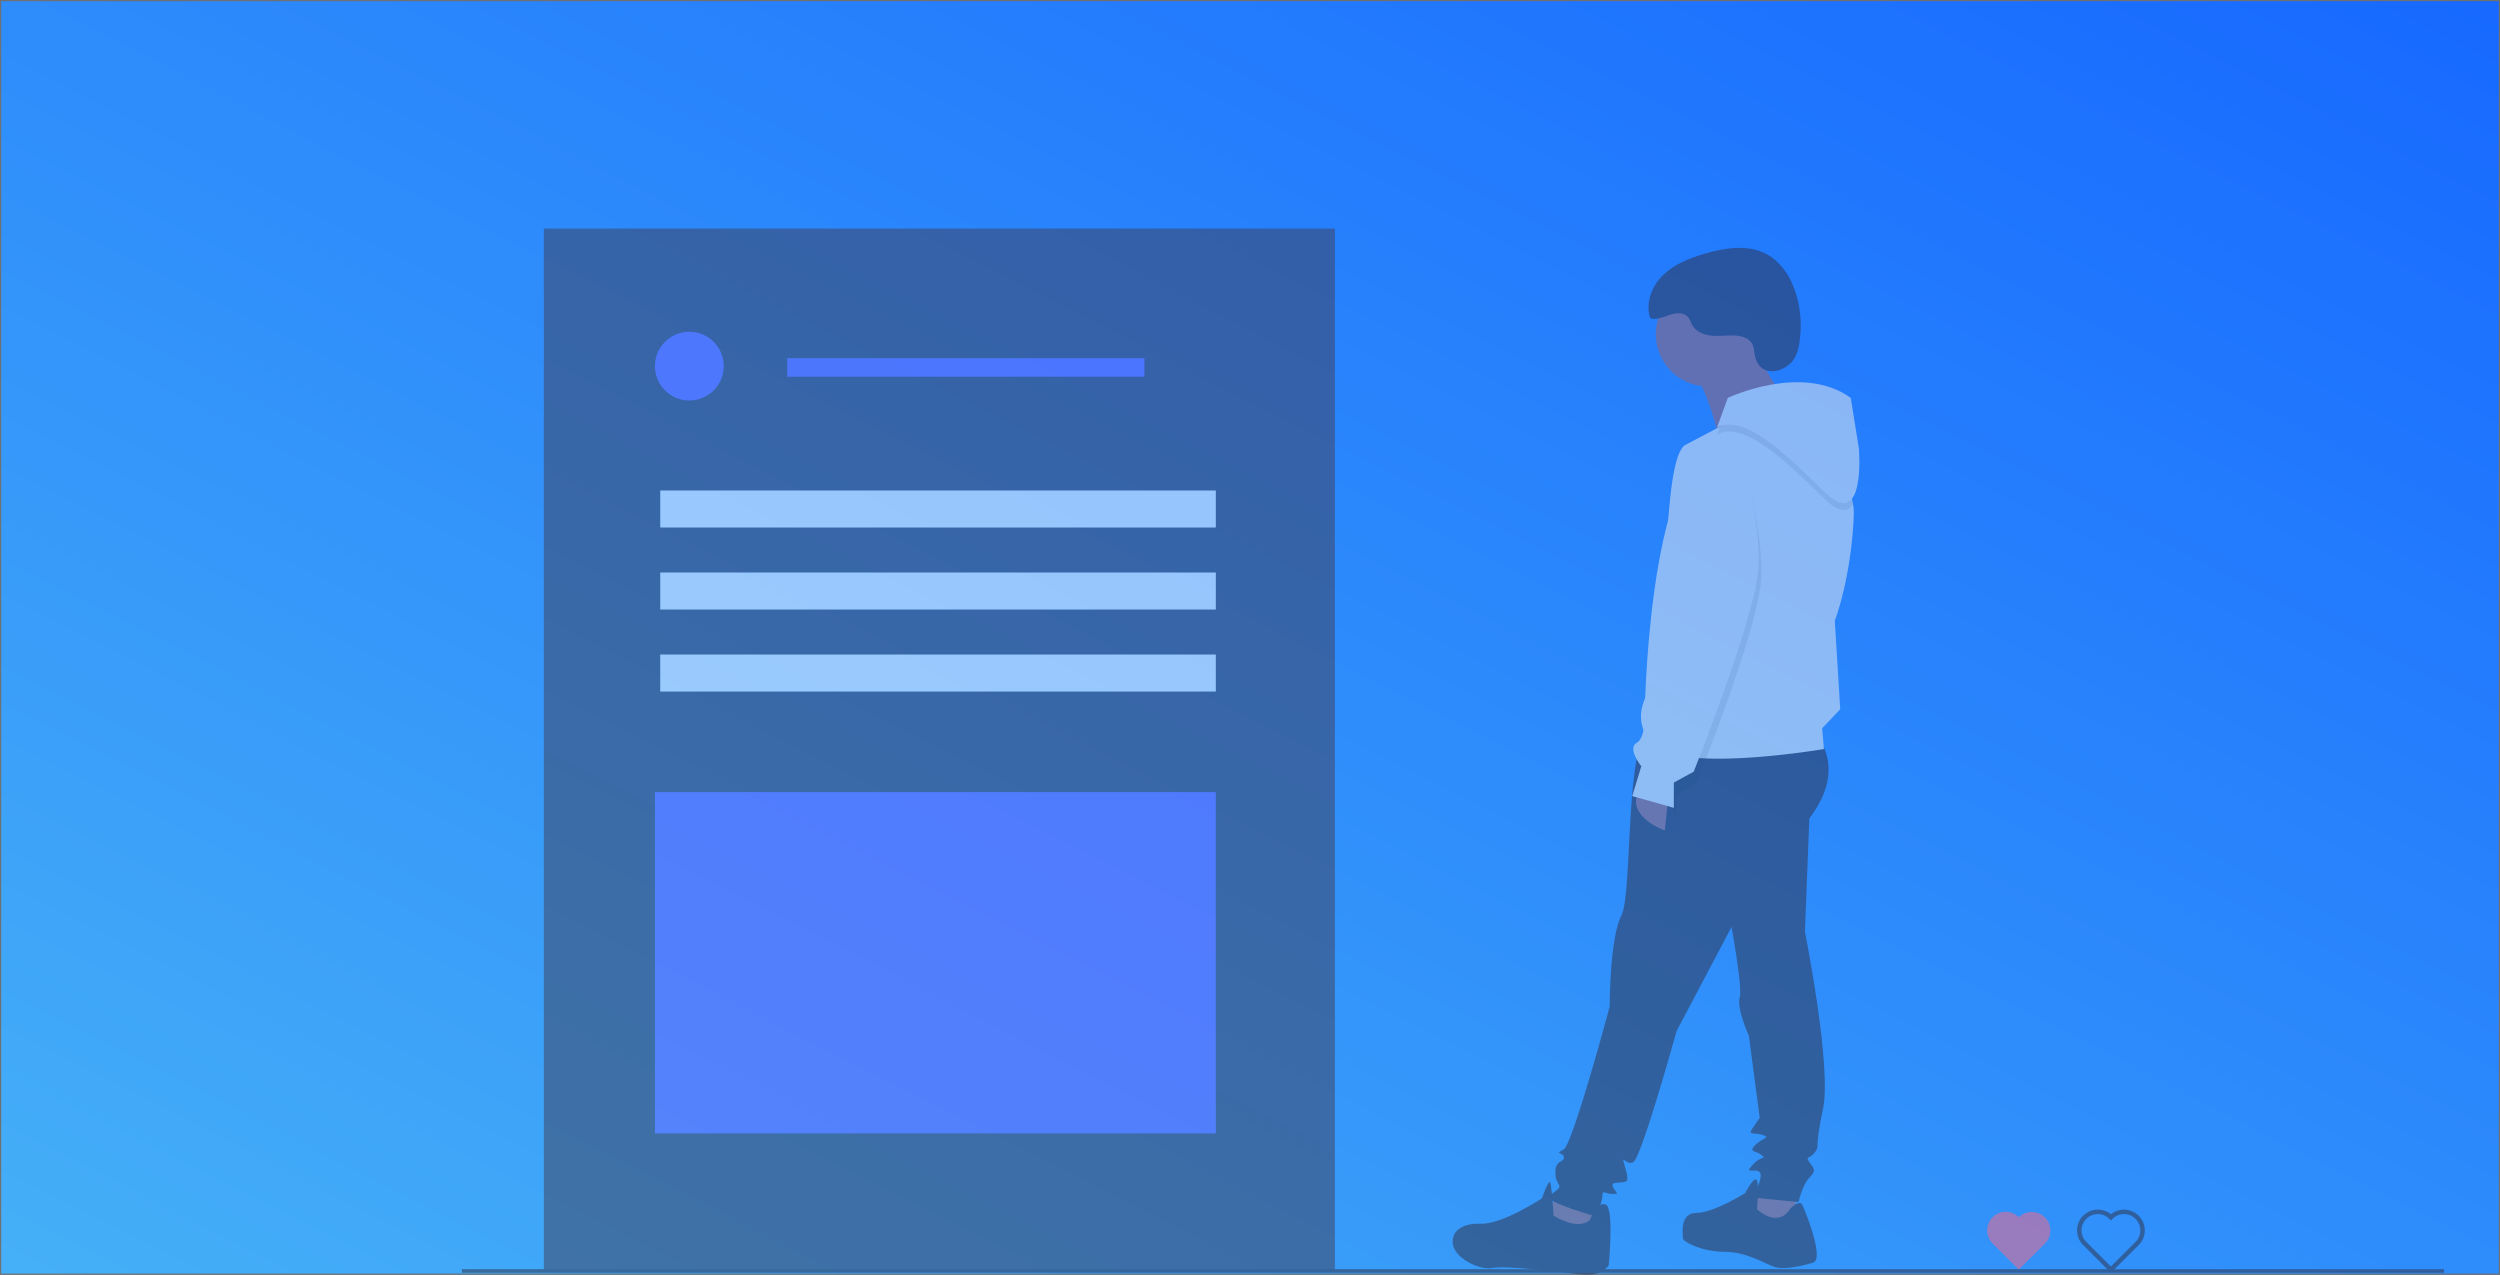 <svg xmlns="http://www.w3.org/2000/svg" xmlns:xlink="http://www.w3.org/1999/xlink" width="2118" height="1080" viewBox="0 0 2118 1080">
  <rect x="0" y="0" width="2118" height="1080" fill="#808080" stroke="none"/>
  <defs>
    <linearGradient id="linear-gradient" x1="1" y1="0.017" x2="0.02" y2="1" gradientUnits="objectBoundingBox">
      <stop offset="0" stop-color="#1769ff"/>
      <stop offset="1" stop-color="#45aff7"/>
    </linearGradient>
  </defs>
  <g id="Rectangle_1573" data-name="Rectangle 1573" stroke="#707070" stroke-width="1" fill="url(#linear-gradient)">
    <rect width="2118" height="1080" stroke="none"/>
    <rect x="0.5" y="0.5" width="2117" height="1079" fill="none"/>
  </g>
  <g id="Group_3615" data-name="Group 3615" transform="translate(391.327 193.637)" opacity="0.5">
    <rect id="Rectangle_1574" data-name="Rectangle 1574" width="670.184" height="883.119" transform="translate(69.403)" fill="#3f3d56"/>
    <rect id="Rectangle_1575" data-name="Rectangle 1575" width="470.697" height="31.38" transform="translate(168.025 221.9)" fill="#fff"/>
    <rect id="Rectangle_1576" data-name="Rectangle 1576" width="302.592" height="15.69" transform="translate(275.613 109.829)" fill="#6c63ff"/>
    <rect id="Rectangle_1577" data-name="Rectangle 1577" width="470.697" height="31.38" transform="translate(168.025 291.384)" fill="#fff"/>
    <rect id="Rectangle_1578" data-name="Rectangle 1578" width="470.697" height="31.38" transform="translate(168.025 360.869)" fill="#fff"/>
    <circle id="Ellipse_395" data-name="Ellipse 395" cx="29.138" cy="29.138" r="29.138" transform="translate(163.542 87.415)" fill="#6c63ff"/>
    <rect id="Rectangle_1579" data-name="Rectangle 1579" width="475.181" height="289.142" transform="translate(163.543 477.422)" fill="#6c63ff"/>
    <path id="Path_8215" data-name="Path 8215" d="M927.551,713.69a15.69,15.69,0,0,0-22.211,22.167l22.167,22.21,22.21-22.167a15.69,15.69,0,0,0-22.167-22.21Z" transform="translate(391.471 123.958)" fill="#ff6582"/>
    <path id="Path_8216" data-name="Path 8216" d="M980,761.4l-23.512-23.557a17.594,17.594,0,0,1,23.561-26.073,17.593,17.593,0,0,1,23.508,26.119Zm-11.06-49.766a13.78,13.78,0,0,0-9.757,23.52L980,756.015l20.866-20.824a13.787,13.787,0,0,0-9.726-23.545h-.015a13.7,13.7,0,0,0-9.739,4.028l-1.346,1.345-1.346-1.347a13.744,13.744,0,0,0-9.759-4.041Z" transform="translate(417.008 123.32)" fill="#2f2e41"/>
    <rect id="Rectangle_1580" data-name="Rectangle 1580" width="1679.319" height="3.01" transform="translate(0 881.614)" fill="#2f2e41"/>
    <path id="Path_8217" data-name="Path 8217" d="M655,550.653l-2.3,30.64-46.725-15.32,19.15-22.979Z" transform="translate(305.876 274.085)" fill="#9e616a"/>
    <path id="Path_8218" data-name="Path 8218" d="M766.207,544.551l-2.3,29.873-26.043,3.831L722.546,563.7l17.618-28.342Z" transform="translate(364.717 270.231)" fill="#9e616a"/>
    <path id="Path_8219" data-name="Path 8219" d="M882.905,446.324s20.682,24.512-5.362,62.045-57.449,74.3-57.449,74.3l-58.215,110.3S732,800.98,725.11,804.043s-10.724-9.192-6.894,3.83,1.532,12.256-1.532,13.022-11.49-.766-8.426,4.6,5.362,5.362-.766,5.362-8.426-3.83-8.426,1.532S693.7,850,693.7,850s-37.534-10.724-39.066-15.32,9.958-6.894,7.66-11.49-3.064-4.6-3.064-11.49,4.6-8.426,4.6-8.426,3.83-1.532,2.3-4.6-7.66-1.532,0-5.362,39.066-121.027,39.066-121.027,0-58.215,9.958-77.365,2.3-155.5,26.044-157.028S882.905,446.324,882.905,446.324Z" transform="translate(267.168 -13.008)" fill="#2f2e41"/>
    <path id="Path_8220" data-name="Path 8220" d="M825.607,472.46l-4.6,118.729s22.98,114.9,15.32,150.135-2.3,30.64-6.894,36.768-8.426,3.064-4.6,8.426,6.128,6.894,0,13.022-9.192,20.682-9.192,20.682l-39.066-3.83s9.958-17.618,6.128-21.448-13.788,2.3-6.128-6.128,12.256-4.6,7.66-8.426-11.49-2.3-5.362-8.426,13.022-6.128,6.894-8.426-13.022,0-9.958-4.6,6.894-9.958,6.894-9.958l-9.192-69.705s-10.724-22.98-7.66-32.938-13.022-91.919-13.022-91.919Z" transform="translate(316.807 4.518)" fill="#2f2e41"/>
    <path id="Path_8221" data-name="Path 8221" d="M820.665,715.363s7.66-7.66,9.958-3.064,19.15,45.96,9.192,49.024-24.512,6.128-32.172,3.83-23.746-13.022-42.9-13.022-35.236-8.426-35.236-11.49-3.064-21.448,11.49-21.448,41.364-16.852,41.364-16.852,6.128-12.256,9.192-11.49.766,25.278.766,25.278S809.941,732.981,820.665,715.363Z" transform="translate(304.897 114.738)" fill="#2f2e41"/>
    <path id="Path_8222" data-name="Path 8222" d="M715.958,724.575s6.894-16.852,13.788-13.022,2.3,51.322,2.3,51.322-6.128,9.958-23.746,7.66-64.343-7.66-75.067-5.362-39.832-10.724-32.172-28.342c0,0,3.83-9.958,22.214-9.192s52.088-21.448,52.088-21.448,5.362-15.32,6.894-13.788,3.064,28.342,3.064,28.342S705.233,733.766,715.958,724.575Z" transform="translate(239.554 115.484)" fill="#2f2e41"/>
    <circle id="Ellipse_396" data-name="Ellipse 396" cx="44.428" cy="44.428" r="44.428" transform="translate(1011.429 44.958)" fill="#9e616a"/>
    <path id="Path_8223" data-name="Path 8223" d="M783.629,216.92s23.746,47.492,32.172,52.088-57.449,32.938-57.449,32.938-10.724-46.726-23.746-56.683S783.629,216.92,783.629,216.92Z" transform="translate(306.697 -124.47)" fill="#9e616a"/>
    <path id="Path_8224" data-name="Path 8224" d="M730.477,476.29,727.412,505.4s-32.938-11.49-22.214-32.938Z" transform="translate(291.677 4.518)" fill="#9e616a"/>
    <path id="Path_8225" data-name="Path 8225" d="M716.052,540.552c22.979,24.506,144.767,3.823,144.767,3.823l-1.526-17.616,15.319-16.075-4.593-75.072s13.779-35.232,16.075-88.851a48.313,48.313,0,0,0-.593-9.853c-7.9-48.033-86.11-78.969-88.258-78.243-1.082.356-12.594,6.356-24.609,12.668-13.794,7.245-28.239,14.9-28.239,14.9-18.387,6.9-15.319,117.209-21.453,127.165s0,44.418,0,44.418l-6.889,32.936S693.073,516.047,716.052,540.552Z" transform="translate(293.084 -103.405)" fill="#f0f0f0"/>
    <path id="Path_8226" data-name="Path 8226" d="M784.181,285.183s21.448,64.343,16.852,108.005-54.385,168.519-54.385,168.519L729.8,570.9v21.448l-11.853-32.106,32.595-68.153S709.88,256.841,784.181,285.183Z" transform="translate(299.193 -91.209)" opacity="0.1"/>
    <path id="Path_8227" data-name="Path 8227" d="M748.593,278.073c22.224-12.253,55.93,19.927,91.163,54.389,12.653,12.371,19.972,11.127,24.164,4.445-7.9-48.033-86.109-78.969-88.258-78.243-1.082.356-12.594,6.356-24.609,12.668Z" transform="translate(314.664 -103.405)" opacity="0.1"/>
    <path id="Path_8228" data-name="Path 8228" d="M748.6,280.556l9.192-25.278s62.811-29.874,104.175,0l6.894,42.9s6.128,71.237-29.108,36.768S770.811,268.3,748.6,280.556Z" transform="translate(314.667 -111.81)" fill="#f0f0f0"/>
    <path id="Path_8229" data-name="Path 8229" d="M790.536,278.246s21.448,64.343,16.852,108.005S753,554.77,753,554.77l-16.852,9.192v21.448l-35.236-9.958,7.66-25.278s-12.256-15.32-3.83-19.916,6.894-29.874,6.894-29.874S716.235,249.9,790.536,278.246Z" transform="translate(290.598 -94.643)" fill="#f0f0f0"/>
    <path id="Path_8230" data-name="Path 8230" d="M800.247,257.973c-.726-3.434-.627-7.128-2.273-10.227-2.469-4.647-8.142-6.594-13.385-7.05-6.692-.583-13.436.576-20.138.117s-13.862-3.013-17.2-8.844c-1.331-2.327-1.987-5.064-3.753-7.081-3.674-4.2-10.37-3.546-15.65-1.748s-10.786,4.426-16.183,3.019c-4.538-12.7,1.05-27.344,10.715-36.746s22.7-14.461,35.647-18.232c17.076-4.974,36.292-7.914,51.992.443,22.766,12.118,30.8,44.189,28.7,68.094-.794,9.036-2.093,19.268-9.4,25.369C818.618,274.029,803.479,273.262,800.247,257.973Z" transform="translate(295.217 -149.989)" fill="#2f2e41"/>
  </g>
</svg>
